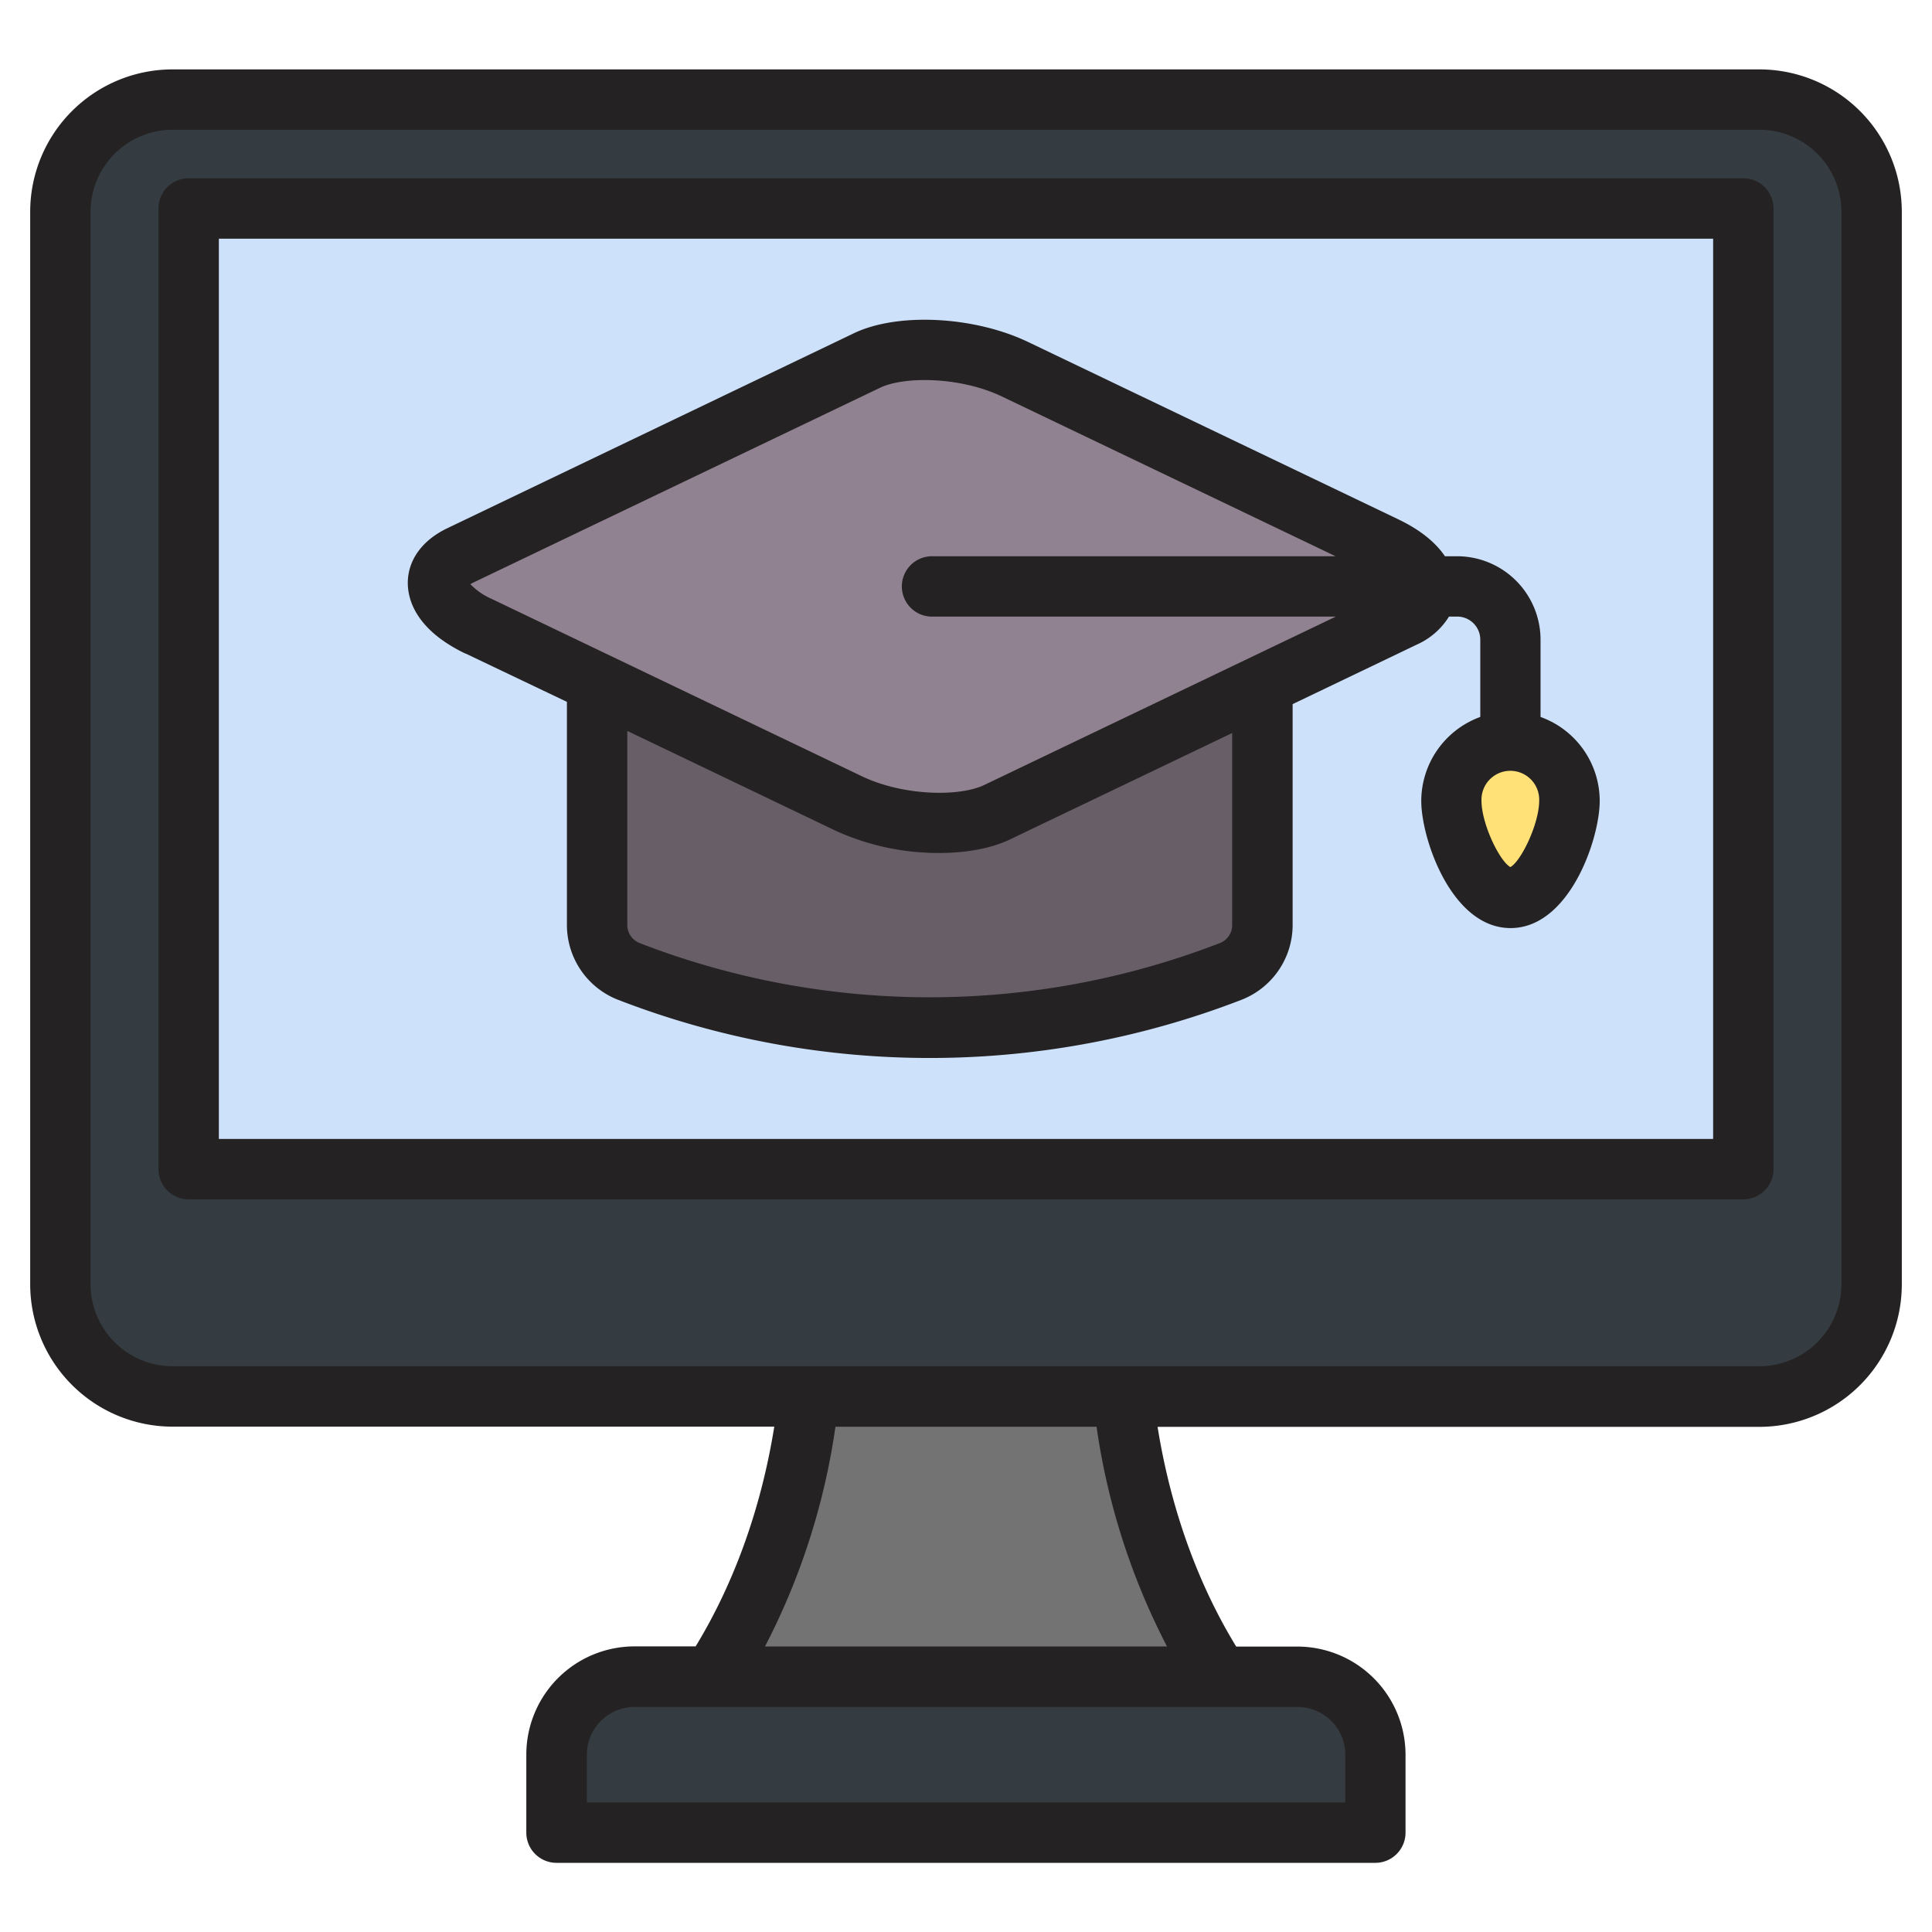 <svg id="Layer_1" viewBox="0 0 512 512" xmlns="http://www.w3.org/2000/svg" data-name="Layer 1"><rect fill="#343b41" height="343.68" rx="29.74" width="480" x="16" y="26.39"/><path d="m49.98 55.25h412.05v254.58h-412.05z" fill="#cee1fb"/><g fill-rule="evenodd"><path d="m168.15 444.3h175.7a20.72 20.72 0 0 1 20.66 20.7v20.65h-217v-20.65a20.72 20.72 0 0 1 20.64-20.7z" fill="#343b41"/><path d="m297.63 370.07h-83.26c-3.18 28.4-12.35 54-25.63 74.23h134.52c-13.26-20.21-22.45-45.83-25.63-74.23z" fill="#737373"/><path d="m158.25 161.71h176.3v83.29a13.17 13.17 0 0 1 -8.56 12.5 221 221 0 0 1 -159.18 0 13.17 13.17 0 0 1 -8.56-12.5z" fill="#685e67"/><path d="m122 147.18 107.79-51.63c9.45-4.53 27.1-3.48 39.23 2.33l98.09 47c12.12 5.81 14.31 14.26 4.87 18.78l-107.83 51.61c-9.45 4.52-27.1 3.47-39.23-2.34l-98.09-47c-12.12-5.77-14.32-14.22-4.83-18.75z" fill="#918291"/><path d="m400.26 196.57a15.64 15.64 0 0 1 15.65 15.64c0 8.64-7 25.71-15.65 25.71s-15.64-17.07-15.64-25.71a15.64 15.64 0 0 1 15.64-15.64z" fill="#ffe177"/><path d="m125.42 154.39 107.81-51.63c6.51-3.11 21.36-2.92 32.32 2.33l88.39 42.32h-106.94a8 8 0 0 0 0 16h107l-93.23 44.65c-6.52 3.11-21.37 2.91-32.33-2.33l-98.11-47a17.75 17.75 0 0 1 -5.68-3.91c.2-.12.48-.28.83-.45zm201.12 90.61v-50.74l-58.93 28.22c-5 2.39-11.63 3.57-18.74 3.57a65.67 65.67 0 0 1 -27.4-5.89l-55.23-26.46v51.3a5.18 5.18 0 0 0 3.46 5 212.93 212.93 0 0 0 153.38 0 5.13 5.13 0 0 0 3.46-5zm73.73-15.21c-2.93-1.64-7.66-11.54-7.66-17.59a7.65 7.65 0 1 1 15.29 0c0 6.05-4.73 15.95-7.63 17.59zm-276.91-56.61 26.88 12.82v59a21.28 21.28 0 0 0 13.66 20 229 229 0 0 0 165 0 21.28 21.28 0 0 0 13.66-20v-58.4l32.88-15.76a19.22 19.22 0 0 0 8.56-7.44h2.18a6.12 6.12 0 0 1 6.11 6.11v20.49a23.74 23.74 0 0 0 -15.64 22.26c0 10.08 8.06 33.69 23.66 33.69s23.63-23.61 23.63-33.69a23.68 23.68 0 0 0 -15.68-22.26v-20.49a22.14 22.14 0 0 0 -22.12-22.1h-3.22c-2.18-3.24-5.95-6.71-12.35-9.78l-98.11-47c-14.3-6.85-34.55-7.87-46.14-2.33l-107.81 51.7c-6.63 3.18-10.44 8.45-10.44 14.49 0 4.26 2 12.36 15.29 18.73zm330.64 128.65v-238.58h-396v238.58zm8-254.58h-412a8 8 0 0 0 -8 8v254.58a8 8 0 0 0 8 8h412a8 8 0 0 0 8-8v-254.58a8 8 0 0 0 -8-8zm26 293.08v-284.21a21.75 21.75 0 0 0 -21.72-21.74h-420.55a21.75 21.75 0 0 0 -21.73 21.74v284.21a21.75 21.75 0 0 0 21.72 21.74h420.55a21.75 21.75 0 0 0 21.73-21.74zm-178.72 96h-106.55a182.19 182.19 0 0 0 18.67-58.23h69.2a182.19 182.19 0 0 0 18.67 58.23zm47.24 28.67v12.67h-201v-12.67a12.67 12.67 0 0 1 12.67-12.64h175.7a12.67 12.67 0 0 1 12.63 12.64zm109.75-446.61h-420.54a37.76 37.76 0 0 0 -37.73 37.73v284.21a37.78 37.78 0 0 0 37.72 37.75h159.47c-3.45 21.52-10.6 41.43-20.84 58.23h-16.2a28.69 28.69 0 0 0 -28.67 28.69v20.67a8 8 0 0 0 8 8h217a8 8 0 0 0 8-8v-20.67a28.69 28.69 0 0 0 -28.67-28.64h-16.2c-10.28-16.8-17.39-36.71-20.84-58.23h159.5a37.78 37.78 0 0 0 37.73-37.8v-284.21a37.76 37.76 0 0 0 -37.73-37.73z" fill="#242222"/></g></svg>